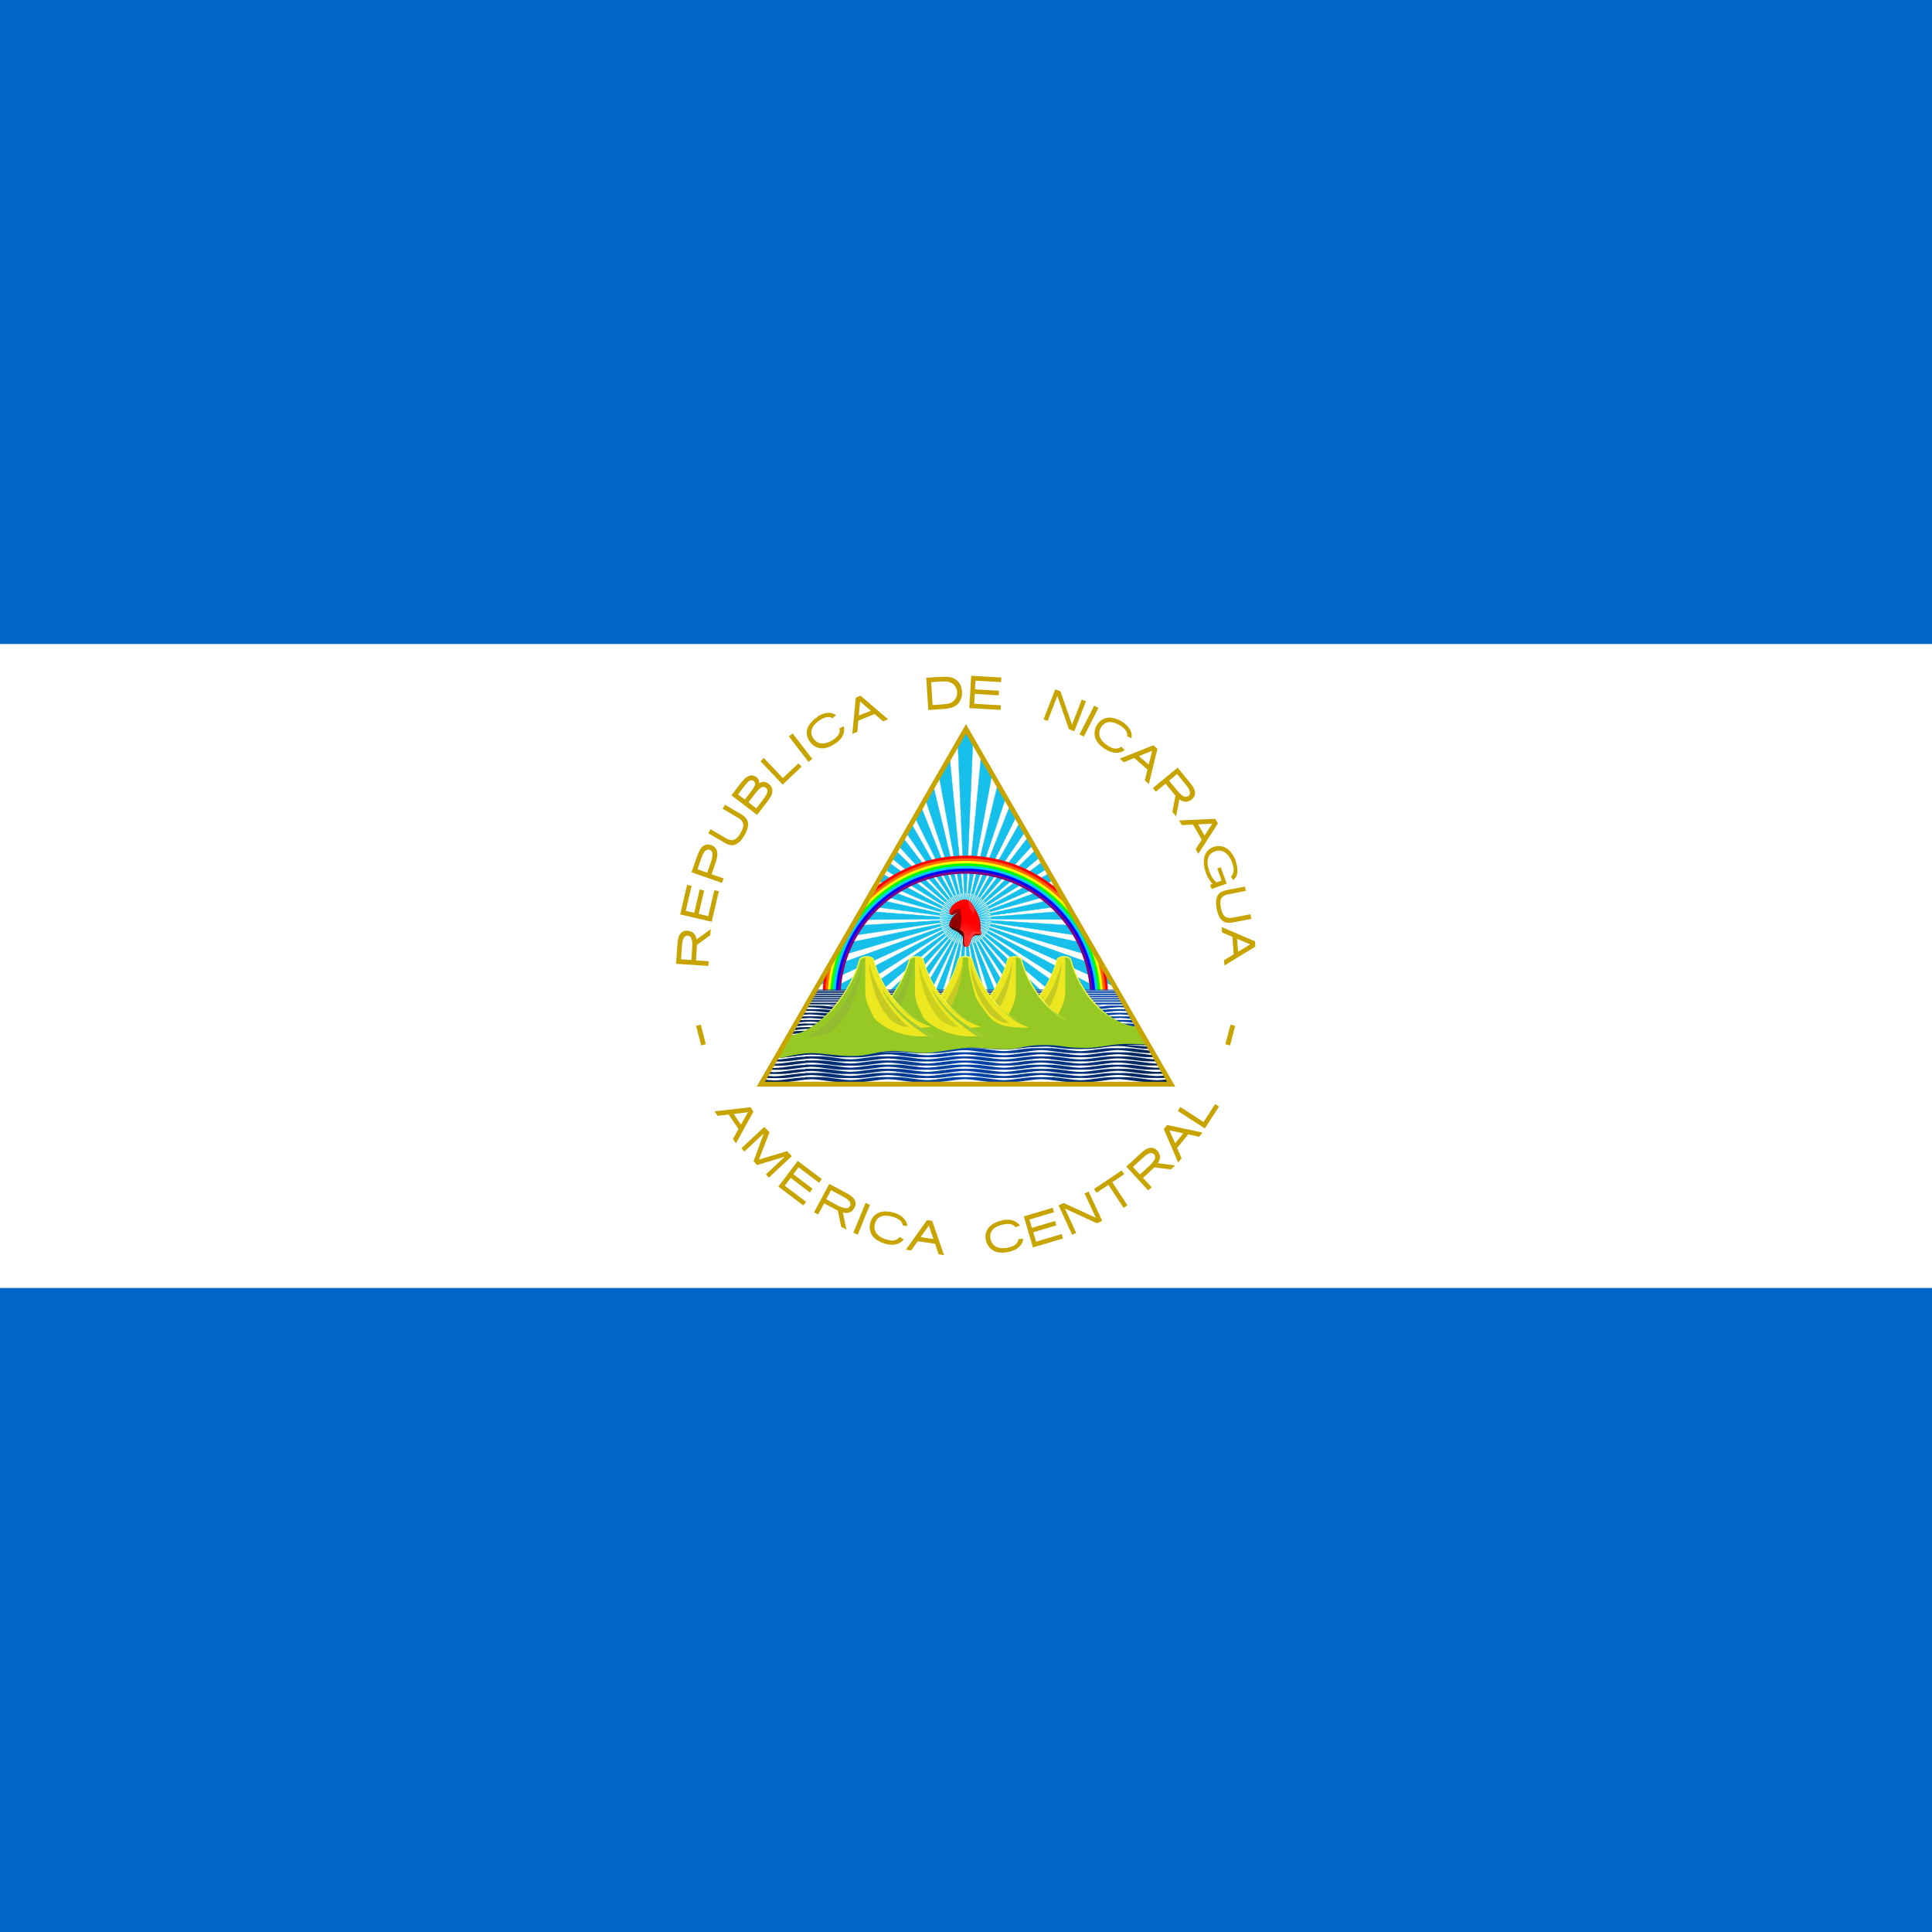 <svg viewBox="0 0 512 512" xmlns="http://www.w3.org/2000/svg" xmlns:xlink="http://www.w3.org/1999/xlink"><defs><clipPath id="a"><path d="M500 226.375l-63.702 110.332h127.4Z"/></clipPath><linearGradient id="b" x1="498.738" x2="500.626" gradientUnits="userSpaceOnUse" y1="289.055" y2="283.42"><stop offset="0%" stop-color="#510000"/><stop offset="30%" stop-color="#8A0000"/><stop offset="100%" stop-color="#A00"/></linearGradient><linearGradient id="c" x1="501.444" x2="502.927" gradientUnits="userSpaceOnUse" y1="291.373" y2="287.449"><stop offset="0%" stop-color="#FF2A2A"/><stop offset="100%" stop-color="#F00"/></linearGradient><linearGradient id="d" x1="444.509" x2="634.411" gradientUnits="userSpaceOnUse" y1="317.486" y2="317.486"><stop offset="0%" stop-color="#025"/><stop offset="50%" stop-color="#04A"/><stop offset="100%" stop-color="#025"/></linearGradient><linearGradient id="e" x1="444.509" x2="634.411" gradientUnits="userSpaceOnUse" y1="317.486" y2="317.486" xlink:href="#d"/><linearGradient id="f" x1="444.509" x2="634.411" gradientUnits="userSpaceOnUse" y1="317.486" y2="317.486" xlink:href="#d"/><linearGradient id="g" x1="444.509" x2="634.411" gradientUnits="userSpaceOnUse" y1="317.486" y2="317.486" xlink:href="#d"/><linearGradient id="h" x1="444.509" x2="634.411" gradientUnits="userSpaceOnUse" y1="317.486" y2="317.486" xlink:href="#d"/><linearGradient id="i" x1="444.509" x2="634.411" gradientUnits="userSpaceOnUse" y1="317.486" y2="317.486" xlink:href="#d"/><linearGradient id="j" x1="444.509" x2="634.411" gradientUnits="userSpaceOnUse" y1="317.486" y2="317.486" xlink:href="#d"/><linearGradient id="k" x1="444.509" x2="634.411" gradientUnits="userSpaceOnUse" y1="317.486" y2="317.486" xlink:href="#d"/><linearGradient id="l" x1="444.509" x2="634.411" gradientUnits="userSpaceOnUse" y1="317.486" y2="317.486" xlink:href="#d"/><linearGradient id="m" x1="444.509" x2="634.411" gradientUnits="userSpaceOnUse" y1="317.486" y2="317.486" xlink:href="#d"/><linearGradient id="n" x1="444.509" x2="634.411" gradientUnits="userSpaceOnUse" y1="317.486" y2="317.486" xlink:href="#d"/><linearGradient id="o" x1="484.764" x2="484.764" gradientUnits="userSpaceOnUse" y1="311.709" y2="317.647"><stop offset="0%" stop-color="#F5F549"/><stop offset="100%" stop-color="#97C924"/></linearGradient><linearGradient id="p" x1="484.764" x2="484.764" gradientUnits="userSpaceOnUse" y1="311.709" y2="317.647" xlink:href="#o"/><linearGradient id="q" x1="484.764" x2="484.764" gradientUnits="userSpaceOnUse" y1="311.709" y2="317.647" xlink:href="#o"/><linearGradient id="r" x1="484.764" x2="484.764" gradientUnits="userSpaceOnUse" y1="311.709" y2="317.647" xlink:href="#o"/><linearGradient id="s" x1="484.764" x2="484.764" gradientUnits="userSpaceOnUse" y1="311.709" y2="317.647" xlink:href="#o"/><linearGradient id="t" x1="98.901" x2="124.971" gradientUnits="userSpaceOnUse" y1="1440.15" y2="1440.15" gradientTransform="scale(4.457.224)" xlink:href="#d"/><linearGradient id="u" x1="47.855" x2="61.745" gradientUnits="userSpaceOnUse" y1="3054.21" y2="3054.21" gradientTransform="scale(9.124.11)" xlink:href="#d"/><linearGradient id="v" x1="47.855" x2="61.745" gradientUnits="userSpaceOnUse" y1="3054.21" y2="3054.21" gradientTransform="scale(9.124.11)" xlink:href="#d"/><linearGradient id="w" x1="47.855" x2="61.745" gradientUnits="userSpaceOnUse" y1="3054.21" y2="3054.21" gradientTransform="scale(9.124.11)" xlink:href="#d"/><linearGradient id="x" x1="47.855" x2="61.745" gradientUnits="userSpaceOnUse" y1="3054.21" y2="3054.21" gradientTransform="scale(9.124.11)" xlink:href="#d"/><linearGradient id="y" x1="47.855" x2="61.745" gradientUnits="userSpaceOnUse" y1="3054.21" y2="3054.21" gradientTransform="scale(9.124.11)" xlink:href="#d"/><linearGradient id="z" x1="47.855" x2="61.745" gradientUnits="userSpaceOnUse" y1="3054.21" y2="3054.21" gradientTransform="scale(9.124.11)" xlink:href="#d"/><linearGradient id="A" x1="47.855" x2="61.745" gradientUnits="userSpaceOnUse" y1="3054.21" y2="3054.21" gradientTransform="scale(9.124.11)" xlink:href="#d"/><linearGradient id="B" x1="47.855" x2="61.745" gradientUnits="userSpaceOnUse" y1="3054.21" y2="3054.21" gradientTransform="scale(9.124.11)" xlink:href="#d"/><linearGradient id="C" x1="47.855" x2="61.745" gradientUnits="userSpaceOnUse" y1="3054.21" y2="3054.21" gradientTransform="scale(9.124.11)" xlink:href="#d"/><path id="I" d="M530.63 297.465c-.79 0-1.26.18-1.54.35 -.27.16-.32.27-.32.28 0 0-.02.01-.02.01 -1.4 5.32-4.35 10.67-8.34 14.7 -4.02 4.07-9.07 6.83-14.61 6.83h-7.68v9.92h60.85l-5.68-10.06c-4.69-.62-8.98-3.17-12.46-6.7 -3.99-4.04-6.94-9.39-8.34-14.71l-.02-.02c-.01-.02-.07-.11-.34-.27 -.29-.18-.76-.38-1.54-.38Z"/><path id="N" d="M484.75 297.465c-.79 0-1.26.19-1.54.37 -.27.16-.33.26-.34.27l-.02.01c-1.41 5.32-4.68 10.7-8.08 14.99 -3.41 4.28-9.72 8.61-14.05 9.07l-4.29 7.39h48.06v-10.7c-3.56-1.09-6.8-3.27-9.56-6.06 -3.99-4.04-6.94-9.39-8.34-14.71 -.01-.01-.02-.01-.02-.02 -.01-.02-.06-.13-.33-.29 -.28-.18-.76-.36-1.54-.36Z"/><path id="D" d="M500 226.4l-2.36 4.08 2.35 54.97 2.35-54.98Z"/><path id="O" d="M483.445 298.9c-.62 9.04-5.66 20.45-11.34 22.42 -1.86.64-5.1.86-6.23 1 9.94-4.73 15.82-15.86 17.56-23.43Z"/><path id="J" d="M530.63 297.465c.14 0 .28.02.4.03 .02 3.01 0 8.1 0 10.8 -.03 2.34-.83 4.22-2.02 6.44 -.55 1.55-.99.96-2.35 2.85 -1.83.65-3.19.91-5.14 1.21 -2.52.39-8.12.75-10.89.13 3.64-1.07 6.96-3.27 9.77-6.12v0c.75-.77 1.46-1.57 2.13-2.4v0c1.12-1.42 2.12-2.91 3.01-4.48 .35-.63.68-1.25.99-1.9v-.001c.46-.96.87-1.95 1.25-2.94 .12-.33.24-.67.35-1 .22-.67.41-1.33.59-2 0-.01.01-.01.01-.02 0-.02.06-.13.32-.29 .13-.09.33-.17.57-.24h.01c.25-.07.55-.12.94-.12Z"/><path id="K" d="M529.938 298.902c-.42 6.03-2.28 13.19-6.65 17.81 -1.61 1.33-3.66 2.55-5.65 2.25 6.77-5.51 10.88-13.95 12.29-20.07Z"/><path id="L" d="M524.494 309.28c-1.01 2.72-4.79 6.74-8.84 10.04 -1.15.03-1.76.1-2.81.03 2.46-.23 8.22-5.09 11.64-10.09Z"/><path id="S" d="M450.312 334.74c-3.46 0-6.41.85-9.66.94 -1.21-.04-2.37-.19-3.54-.35l-.49.85c.48.03.97.06 1.48.06 1.5.02 2.99-.04 4.47 0 3.45 0 6.38-.85 9.63-.95 3.25.09 6.2.94 9.66.94 1.5.02 2.99-.04 4.47 0 3.45 0 6.41-.86 9.66-.95 3.25.09 6.23.94 9.68.94 1.49.02 2.99-.04 4.47 0 3.45 0 6.4-.86 9.65-.95 3.25.09 6.19.94 9.65.94 1.51.02 2.99-.04 4.49 0 3.45 0 6.41-.86 9.66-.95 3.25.09 6.21.94 9.67.94 1.49.02 2.99-.04 4.47 0 3.45 0 6.4-.86 9.65-.95 3.25.09 6.21.94 9.66.94 1.5.02 2.99-.04 4.47 0 .6 0 1.19-.04 1.77-.08l-.47-.8c-1.07.14-2.14.27-3.24.3 -3.26-.1-6.2-.95-9.66-.95 -1.51-.02-3 .03-4.49 0 -3.46 0-6.4.85-9.65.94 -3.26-.09-6.21-.95-9.67-.95 -1.5-.02-3 .03-4.48 0 -3.46 0-6.42.85-9.67.94 -3.26-.1-6.21-.95-9.67-.95 -1.51-.02-3.01.03-4.49 0 -3.46 0-6.4.85-9.65.94 -3.26-.1-6.2-.95-9.65-.95 -1.51-.02-2.99.03-4.48 0 -3.46 0-6.41.85-9.67.94 -3.26-.1-6.21-.95-9.67-.95 -1.51-.02-3.01.03-4.49 0Z"/><path id="F" d="M500 277.47l-.14 0 .13 3.11 .13-3.11c-.05 0-.09-.01-.14-.01Z"/><path id="H" d="M530.63 297.043c-1.71 0-2.23.86-2.23.86 -2.74 10.57-11.81 21.33-22.6 21.33h-8.09v10.76s.01 0 .01 0h61.49l-6.19-10.96c-9.71-1.45-17.64-11.38-20.17-21.15 0 0-.54-.87-2.25-.87Z"/><path id="M" d="M484.75 297.043c-1.71 0-2.25.86-2.25.86 -2.53 9.74-11.83 22.31-21.5 23.81l-4.79 8.29h49.01v-11.35c-8.83-2.37-15.89-11.63-18.25-20.76 0 0-.53-.87-2.23-.87Z"/><path id="G" d="M449.705 321.36c-1.66 0-3.2.16-4.71.35l-.49.84c2.43-.22 4.69-.65 7.14-.71 3.29.08 6.28.83 9.78.83 1.51.01 3.02-.03 4.52 0 3.5 0 6.49-.75 9.78-.83 3.29.08 6.3.83 9.8.83 1.51 0 3.17-.03 4.53 0 3.5 0 6.47-.75 9.76-.83 3.29.08 6.27.83 9.77.83 1.53.01 3.03-.03 4.54 0 3.5 0 6.49-.75 9.78-.83 3.29.08 6.28.83 9.78.83 1.51.01 3.03-.03 4.53 0 3.5 0 6.47-.75 9.76-.83 2.55.06 4.92.52 7.48.72l-.52-.9c-1.41-.17-2.84-.32-4.37-.32 -1.53-.03-3.04.03-4.55 0 -3.5 0-6.48.74-9.77.82 -3.3-.08-6.29-.83-9.79-.83 -1.52-.02-3.03.03-4.53 0 -3.5 0-6.5.75-9.79.83 -3.3-.08-6.29-.83-9.79-.83 -1.53-.02-3.05.03-4.55 0 -3.5 0-6.48.75-9.77.83 -3.3-.08-6.27-.83-9.77-.83 -1.52-.02-3.03.03-4.53 0 -3.5 0-6.49.75-9.79.83 -3.3-.08-6.29-.83-9.79-.83 -1.52-.02-3.05.03-4.55 0Z"/><path id="P" d="M484.746 297.465c-.15 0-.28.02-.41.03 -.03 3.01 0 8.1 0 10.8 .03 2.34.83 4.22 2.01 6.44 .07.19.13.35.2.49 .41 1.08.71 1.46 2.28 2.65 4.98 3.78 11.17 4.35 14.8 4.04 -1.14-.9-2.36-1.72-3.43-2.47 1.71-.06 3.35-.25 4.51-.51 -3.64-1.07-6.96-3.27-9.77-6.12v-.001c-.49-.51-.96-1.03-1.41-1.56 -.21-.3-.5-.7-.6-.82 -1.12-1.4-2.27-2.95-3.15-4.52l0-.001c-.36-.63-.69-1.26-1-1.9v0c-.62-1.28-1.16-2.6-1.61-3.94v0c-.22-.66-.42-1.33-.6-2 -.01-.01-.02-.01-.02-.02 -.01-.02-.06-.13-.32-.29v-.001c-.18-.11-.38-.19-.58-.24h-.02 -.001c-.31-.09-.63-.13-.95-.12Z"/><path id="E" d="M499.94 226.37l-2.36 4.08 2.34 55.01 .12 0 2.35-54.98 -2.37-4.12 -.12 0Zm.11.06l-.12 0 2.35 4.08 -2.37 54.94 .12 0 -2.36-54.98 2.34-4.05Z"/><path id="Q" d="M485.446 298.902c.41 6.03 2.27 13.19 6.64 17.81 1.6 1.33 3.66 2.55 5.64 2.25 -6.77-5.51-10.89-13.95-12.29-20.07Z"/><path id="R" d="M489.61 307.247c2.37 5.83 8.37 11.29 14.54 14.95 1.15.03 1.49 0 2.53-.06 -4.42-2.37-11.54-5.76-17.08-14.9Z"/></defs><path fill="#0067C6" d="M0 0h512v512H0Z"/><path fill="#FFF" d="M0 170.66h512v170.66H0Z"/><path fill="#C8A400" d="M179.2 255.42l8.51.57c.03-.42.05-.83.08-1.25 -1.12-.08-2.24-.15-3.35-.23 .08-1.37.2-2.74.26-4.11 1.18-.86 2.37-1.72 3.55-2.58l.1-1.58c-1.25.9-2.5 1.81-3.75 2.72 -.125-.89-.62-1.8-1.51-2.11 -.78-.29-1.74-.34-2.41.22 -.86.63-1.01 1.75-1.12 2.74 -.15 1.85-.26 3.72-.39 5.57Zm1.29-1.17c.1-1.4.16-2.8.3-4.2 .1-.69.23-1.49.83-1.93 .54-.37 1.35-.1 1.57.52 .44 1.06.24 2.23.19 3.35l-.16 2.42c-.92-.06-1.83-.12-2.74-.19Zm-.19-11.92l8.31 1.94 1.89-8.09 -1.19-.28 -1.61 6.88 -2.53-.59 1.44-6.2 -1.18-.28 -1.45 6.2 -2.24-.53 1.54-6.62c-.4-.1-.79-.19-1.19-.28l-1.83 7.83Zm2.99-11.16l8.06 2.8 .41-1.18c-1.06-.37-2.12-.74-3.17-1.11 .41-1.22.86-2.43 1.24-3.66 .27-1.01.48-2.18-.11-3.12 -.48-.69-1.34-1.14-2.18-1.11 -.93.04-1.69.72-2.1 1.51 -.61 1.14-.95 2.4-1.4 3.61l-.77 2.21Zm1.55-.78c.43-1.21.82-2.44 1.28-3.63 .29-.64.64-1.4 1.38-1.6 .6-.14 1.23.32 1.29.94 .14 1.14-.35 2.21-.7 3.27l-.67 1.91 -2.6-.91Zm2.89-9.55c1.52.88 3.02 1.78 4.55 2.65 .86.46 1.95.73 2.85.21 1.23-.68 2-1.94 2.6-3.17 .47-1.04.82-2.32.21-3.37 -.66-1.06-1.84-1.54-2.86-2.17l-2.95-1.73 -.63 1.07c1.44.85 2.9 1.68 4.34 2.55 .68.41 1.25 1.17 1.14 2.02 -.14 1-.71 1.88-1.29 2.7 -.47.65-1.27 1.19-2.11 1.01 -.88-.17-1.6-.75-2.37-1.16l-2.9-1.7 -.63 1.07Zm6.14-10.05l6.77 5.18c1.05-1.38 2.1-2.75 3.16-4.12 .6-.87 1.16-2.01.75-3.08 -.38-.85-1.25-1.51-2.19-1.56 -.43-.06-.98.26-1.21.4 .24-.91-.51-1.77-1.34-2.01 -1.01-.36-2.04.28-2.7 1 -.79.85-1.44 1.81-2.16 2.72l-1.1 1.43Zm1.72-.26c.79-1.02 1.54-2.07 2.37-3.06 .38-.43 1-.92 1.6-.6 .54.23.68.92.42 1.42 -.42.88-1.1 1.6-1.67 2.39l-.93 1.21c-.6-.46-1.21-.92-1.81-1.38Zm2.76 2.11c.82-1.06 1.59-2.15 2.46-3.16 .44-.47 1-1.05 1.7-.92 .6.13 1.04.79.83 1.39 -.34 1.11-1.18 1.97-1.85 2.89l-1.06 1.38c-.7-.54-1.4-1.07-2.1-1.61Zm3.2-10.91l5.86 6.2 5.02-4.75 -.84-.88 -4.02 3.79 -.11.09 -.08-.08 -4.96-5.25Zm7.51-6.58l5.2 6.76 1.01-.78 -5.21-6.77Zm7.64-5.19c-.85.52-1.53 1.14-2.05 1.85 -.53.71-.81 1.46-.85 2.23 -.05.77.16 1.53.62 2.26v0c.41.66.99 1.2 1.68 1.57 .7.37 1.45.51 2.28.42 .82-.1 1.75-.46 2.79-1.11 .99-.62 1.7-1.34 2.13-2.16v0c.41-.77.53-1.67.35-2.52l-1.18.46c.31 1.7-.79 2.52-2.03 3.3 -1.93 1.17-3.81 1.08-4.96-.68 -1.2-1.99.11-3.63 1.75-4.7 1.16-.73 2.31-1.23 3.4-.53l.92-.83c-.64-.44-1.36-.65-2.18-.6 -.87.04-1.77.36-2.72.96Zm10.08-5.04l-.9 9.56 1.32-.54 .27-2.97h0l4.31-1.75 2.24 1.95 1.33-.54 -7.28-6.27 -1.33.53Zm1.16.98l2.83 2.45 -3.18 1.28 .34-3.74Zm17.536-6.256l.53 8.51c1.54-.11 3.08-.18 4.62-.31 1.2-.14 2.5-.46 3.33-1.42 1.06-1.19 1.22-2.96.75-4.43 -.4-1.3-1.56-2.28-2.88-2.53 -1.3-.25-2.63-.06-3.94 0l-2.43.15Zm1.31 1.13c1.22-.07 2.45-.19 3.67-.19h-.001c.69-.03 1.38.18 1.95.59 .85.58 1.35 1.63 1.24 2.66 -.06 1.18-.94 2.27-2.09 2.57 -.66.17-1.35.21-2.02.29l-2.39.15 -.38-6.1Zm10.58-1.64l-.49 8.52 8.29.47 .07-1.21c-2.36-.14-4.71-.27-7.06-.41 .05-.87.1-1.73.14-2.6 2.12.12 4.23.24 6.35.36l.07-1.21c-2.12-.12-4.24-.25-6.36-.37 .04-.77.08-1.53.13-2.3 2.26.12 4.52.25 6.79.38l.07-1.22 -8.03-.46Zm22.28 3.55l-3.09 7.95 1.09.42 2.44-6.31 .12-.33 .13.36 2.94 8.46 1.43.55 3.08-7.96 -1.1-.43 -2.45 6.3 -.125.32 -.14-.36 -2.95-8.46Zm11.46 4.92l-3.88 7.6 -1.14-.59 3.88-7.6Zm6.43 3.77c-.83-.55-1.67-.91-2.54-1.09 -.87-.18-1.67-.12-2.39.16 -.73.28-1.33.79-1.8 1.51h-.001c-.44.65-.69 1.4-.73 2.19 -.05.79.14 1.53.57 2.25 .42.71 1.14 1.4 2.16 2.07 .97.64 1.92.98 2.84 1.04 .89.05 1.7-.2 2.43-.73l-.92-.88c-1.42.99-2.63.33-3.85-.46 -1.87-1.27-2.58-3.01-1.46-4.79 1.3-1.92 3.34-1.42 4.99-.37 1.14.75 2.07 1.59 1.9 2.87l1.13.49c.13-.76.01-1.51-.37-2.23 -.41-.77-1.07-1.46-2.01-2.08Zm8.125 6.13l-8.92 3.55 1.08.94 2.76-1.11 0 0 3.51 3.05 -.71 2.89 1.08.94 2.27-9.33 -1.09-.94Zm-.34 1.48l-.9 3.64 -2.59-2.25 3.48-1.4Zm6.78 4.44l-6.59 5.43c.26.32.53.64.79.96 .86-.72 1.72-1.43 2.59-2.14 .87 1.05 1.73 2.12 2.62 3.16 -.28 1.43-.55 2.87-.82 4.31l1 1.22 .85-4.55c.73.6 1.81.9 2.69.42 .76-.36 1.42-1.05 1.46-1.93 .09-1.18-.75-2.13-1.42-3l-3.22-3.91Zm-.15 1.73c.92 1.14 1.89 2.24 2.77 3.41 .4.6.91 1.45.44 2.15 -.39.6-1.23.55-1.74.16 -1.05-.71-1.74-1.79-2.55-2.72l-1.05-1.27 2.11-1.75Zm10.12 11.84l-9.6.44 .71 1.24 2.97-.15 0 0 2.32 4.03 -1.62 2.49 .71 1.24 5.2-8.08 -.72-1.24Zm-.81 1.29l-2.04 3.15 -1.71-2.97 3.75-.18Zm6.28 10c-.54-1.45-1.375-2.93-2.8-3.66 -1.59-.8-3.7-.41-4.82.98 -.98 1.16-1.03 2.8-.77 4.22 .31 1.63 1.06 3.19 2.18 4.42 -.22.07-.43.15-.64.23l.4 1.13c1.33-.48 2.66-.96 3.99-1.44l-1.56-4.32 -.93.33c.38 1.06.76 2.12 1.14 3.18l-1.36.48c-1.2-1.03-1.86-2.55-2.21-4.06 -.26-1.14-.27-2.49.59-3.38 .98-1.03 2.73-1.35 3.91-.47 1.16.85 1.82 2.23 2.15 3.61 .22.9.19 1.98-.5 2.68 -.2.14.11.34.16.51l.32.53v0c.72-.58 1.15-1.46 1.14-2.39 .02-.91-.18-1.81-.49-2.66Zm2.45 6.66l-4.78.92c-.89.17-1.55.45-2 .82 -.45.37-.73.89-.86 1.59 -.14.69-.12 1.53.08 2.56v0s0 .01 0 .02c.2 1.03.5 1.82.88 2.41 .38.59.84.97 1.39 1.15 .55.18 1.27.19 2.15.02l4.77-.93 -.24-1.22 -4.66.9c-2.09.4-2.8-.7-3.16-2.58l-.01-.03c-.38-1.88-.14-3.17 1.95-3.57l4.65-.91 -.24-1.22Zm2.61 14.52l-8.83-3.78 .1 1.43 2.74 1.16v0l.33 4.64 -2.55 1.54 .1 1.43 8.19-5.02 -.11-1.43Zm-1.29.81l-3.21 1.95 -.25-3.42 3.45 1.46ZM185.71 271.536l-1.24.32 1.36 5.2 1.23-.33Zm140.4 0l1.23.32 -1.37 5.2 -1.24-.33Zm-127.203 21.89l-9.54 1.09 .79 1.19 2.95-.35 0 0 2.59 3.86 -1.45 2.6 .79 1.19 4.63-8.42 -.8-1.19Zm-.72 1.34l-1.82 3.28 -1.91-2.85 3.72-.44Zm4.37 3.86l-6.09 5.68 .81.86 5.12-4.8 -2.69 7.4 .93.99 7.35-2.23 -5.04 4.7 .81.86 6.08-5.69 -1.24-1.32 -7.47 2.23 2.79-7.23Zm8.85 9.03l-5.14 6.81 6.63 4.99 .73-.97 -5.65-4.25 1.56-2.08 5.08 3.83 .72-.97 -5.09-3.83c.46-.62.92-1.23 1.38-1.84l5.43 4.09c.24-.33.48-.65.73-.98l-6.43-4.84Zm8.34 6.11l-4.02 7.52c.36.19.73.39 1.1.58l1.58-2.96c1.21.63 2.41 1.3 3.63 1.92 .29 1.43.58 2.86.88 4.29 .46.25.93.49 1.39.74l-.94-4.54c.91.27 2.02.14 2.65-.63 .53-.61.9-1.45.64-2.26 -.3-1.12-1.4-1.7-2.32-2.24 -1.54-.83-3.08-1.65-4.62-2.47Zm.52 1.65c1.28.7 2.6 1.35 3.86 2.1 .58.39 1.32.93 1.25 1.73 -.07.69-.82 1.07-1.46.92 -1.25-.21-2.3-.95-3.41-1.51 -.52-.28-1.04-.55-1.55-.83l1.29-2.43Zm9.11 3.38l-3.23 7.9 1.18.48 3.22-7.9Zm7.69 2.65c-.95-.32-1.85-.45-2.74-.39 -.89.05-1.64.31-2.26.78 -.625.46-1.08 1.1-1.35 1.93v0c-.25.74-.3 1.53-.14 2.3 .16.78.53 1.45 1.13 2.02 .59.57 1.47 1.05 2.63 1.44 1.11.36 2.11.45 3.02.26h0c.85-.18 1.62-.65 2.16-1.34l-1.11-.62c-1.12 1.32-2.45 1-3.84.55 -2.14-.74-3.27-2.24-2.65-4.25 .76-2.19 2.86-2.23 4.73-1.65 1.3.43 2.41.99 2.58 2.28l1.22.18c-.07-.77-.38-1.46-.94-2.06 -.59-.64-1.41-1.13-2.48-1.48Zm8.58 1.92l-5.58 7.81 1.41.2 1.72-2.43 0 0 4.6.66 .96 2.81 1.42.2 -3.14-9.08 -1.42-.21Zm.51 1.43l1.21 3.55 -3.39-.49 2.17-3.06Zm19.48-1.38c-.98.18-1.83.51-2.58 1 -.75.48-1.28 1.07-1.59 1.78 -.32.71-.4 1.49-.23 2.34 .15.78.49 1.47 1.01 2.07 .52.6 1.17 1 1.98 1.21 .8.21 1.8.2 3-.03 1.15-.23 2.06-.64 2.76-1.25v0c.66-.58 1.09-1.36 1.23-2.22l-1.27.01c-.33 1.7-1.65 2.07-3.08 2.36 -2.22.4-3.95-.35-4.39-2.41 -.41-2.29 1.4-3.35 3.31-3.76 1.34-.26 2.59-.32 3.36.72l1.15-.44c-.44-.64-1.04-1.09-1.83-1.34 -.83-.27-1.78-.29-2.89-.08Zm5.69-1.01c.81 2.72 1.61 5.45 2.42 8.18l7.96-2.37 -.35-1.17 -6.78 2.01 -.74-2.49 6.1-1.82c-.12-.39-.23-.77-.35-1.16l-6.11 1.81 -.66-2.21 6.52-1.94 -.35-1.17 -7.71 2.29Zm9.23-2.91l3.58 7.74c.35-.17.71-.33 1.07-.5l-2.99-6.46c2.76 1.25 5.51 2.54 8.26 3.81 .18.16.36.05.55-.05 .36-.17.71-.33 1.07-.5l-3.59-7.75 -1.08.49 2.98 6.45c-2.84-1.29-5.66-2.61-8.49-3.91l-1.4.64Zm9.37-4.41l.67 1.01 3.04-2.01 .11-.08 .05.08 3.96 6.02 1.03-.69 -3.97-6.03 -.06-.09 .11-.08 3.06-2.02 -.67-1.02Zm8.58-5.88l5.78 6.27c.3-.28.61-.57.91-.85l-2.28-2.47c1-.94 2.02-1.85 3.01-2.8 1.45.19 2.89.39 4.34.57l1.16-1.07 -4.59-.61c.56-.77.8-1.87.28-2.72 -.4-.74-1.13-1.37-2.01-1.36 -1.18-.03-2.09.86-2.92 1.58 -1.24 1.14-2.48 2.28-3.72 3.42Zm1.74.05c1.08-.99 2.13-2.01 3.25-2.96 .58-.44 1.4-.99 2.13-.57 .62.35.61 1.19.25 1.72 -.65 1.08-1.69 1.83-2.58 2.7 -.4.37-.81.74-1.21 1.1l-1.86-2.02Zm8.18-9.99l3.81 8.81 .9-1.11 -1.19-2.73 0-.01 2.94-3.6 2.91.625 .9-1.11 -9.4-2 -.91 1.11Zm1.49.29l3.67.78 -2.17 2.65 -1.5-3.44Zm2.22-5.14l7.16 4.64 3.75-5.8 -1.02-.66 -3.01 4.63 -.08.11 -.09-.06 -6.06-3.93Z"/><g clip-path="url(#a)" transform="matrix(.853 0 0 .853-170.667 0)"><path fill="#FFF" d="M500 226.4l-31.48 54.53 -15.42 26.7h93.798l-14.72-25.49 -32.19-55.76Z"/><g fill="#17C0EB"><use opacity=".62" xlink:href="#D"/><use xlink:href="#E"/></g><use fill="#FFF" xlink:href="#F"/><g transform="rotate(72 500 285.467)"><g fill="#17C0EB"><use opacity=".62" xlink:href="#D"/><use xlink:href="#E"/></g><use fill="#FFF" xlink:href="#F"/></g><g transform="rotate(144 500 285.467)"><g fill="#17C0EB"><use opacity=".62" xlink:href="#D"/><use xlink:href="#E"/></g><use fill="#FFF" xlink:href="#F"/></g><g transform="rotate(-144 500 285.467)"><g fill="#17C0EB"><use opacity=".62" xlink:href="#D"/><use xlink:href="#E"/></g><use fill="#FFF" xlink:href="#F"/></g><g transform="rotate(-72 500 285.467)"><g fill="#17C0EB"><use opacity=".62" xlink:href="#D"/><use xlink:href="#E"/></g><use fill="#FFF" xlink:href="#F"/></g><g transform="rotate(8 500 285.467)"><g fill="#17C0EB"><use opacity=".62" xlink:href="#D"/><use xlink:href="#E"/></g><use fill="#FFF" xlink:href="#F"/><g transform="rotate(72 500 285.467)"><g fill="#17C0EB"><use opacity=".62" xlink:href="#D"/><use xlink:href="#E"/></g><use fill="#FFF" xlink:href="#F"/></g><g transform="rotate(144 500 285.467)"><g fill="#17C0EB"><use opacity=".62" xlink:href="#D"/><use xlink:href="#E"/></g><use fill="#FFF" xlink:href="#F"/></g><g transform="rotate(-144 500 285.467)"><g fill="#17C0EB"><use opacity=".62" xlink:href="#D"/><use xlink:href="#E"/></g><use fill="#FFF" xlink:href="#F"/></g><g transform="rotate(-72 500 285.467)"><g fill="#17C0EB"><use opacity=".62" xlink:href="#D"/><use xlink:href="#E"/></g><use fill="#FFF" xlink:href="#F"/></g></g><g transform="rotate(16 500 285.467)"><g fill="#17C0EB"><use opacity=".62" xlink:href="#D"/><use xlink:href="#E"/></g><use fill="#FFF" xlink:href="#F"/><g transform="rotate(72 500 285.467)"><g fill="#17C0EB"><use opacity=".62" xlink:href="#D"/><use xlink:href="#E"/></g><use fill="#FFF" xlink:href="#F"/></g><g transform="rotate(144 500 285.467)"><g fill="#17C0EB"><use opacity=".62" xlink:href="#D"/><use xlink:href="#E"/></g><use fill="#FFF" xlink:href="#F"/></g><g transform="rotate(-144 500 285.467)"><g fill="#17C0EB"><use opacity=".62" xlink:href="#D"/><use xlink:href="#E"/></g><use fill="#FFF" xlink:href="#F"/></g><g transform="rotate(-72 500 285.467)"><g fill="#17C0EB"><use opacity=".62" xlink:href="#D"/><use xlink:href="#E"/></g><use fill="#FFF" xlink:href="#F"/></g></g><g transform="rotate(24 500 285.467)"><g fill="#17C0EB"><use opacity=".62" xlink:href="#D"/><use xlink:href="#E"/></g><use fill="#FFF" xlink:href="#F"/><g transform="rotate(72 500 285.467)"><g fill="#17C0EB"><use opacity=".62" xlink:href="#D"/><use xlink:href="#E"/></g><use fill="#FFF" xlink:href="#F"/></g><g transform="rotate(144 500 285.467)"><g fill="#17C0EB"><use opacity=".62" xlink:href="#D"/><use xlink:href="#E"/></g><use fill="#FFF" xlink:href="#F"/></g><g transform="rotate(-144 500 285.467)"><g fill="#17C0EB"><use opacity=".62" xlink:href="#D"/><use xlink:href="#E"/></g><use fill="#FFF" xlink:href="#F"/></g><g transform="rotate(-72 500 285.467)"><g fill="#17C0EB"><use opacity=".62" xlink:href="#D"/><use xlink:href="#E"/></g><use fill="#FFF" xlink:href="#F"/></g></g><g transform="rotate(32 500 285.467)"><g fill="#17C0EB"><use opacity=".62" xlink:href="#D"/><use xlink:href="#E"/></g><use fill="#FFF" xlink:href="#F"/><g transform="rotate(72 500 285.467)"><g fill="#17C0EB"><use opacity=".62" xlink:href="#D"/><use xlink:href="#E"/></g><use fill="#FFF" xlink:href="#F"/></g><g transform="rotate(144 500 285.467)"><g fill="#17C0EB"><use opacity=".62" xlink:href="#D"/><use xlink:href="#E"/></g><use fill="#FFF" xlink:href="#F"/></g><g transform="rotate(-144 500 285.467)"><g fill="#17C0EB"><use opacity=".62" xlink:href="#D"/><use xlink:href="#E"/></g><use fill="#FFF" xlink:href="#F"/></g><g transform="rotate(-72 500 285.467)"><g fill="#17C0EB"><use opacity=".62" xlink:href="#D"/><use xlink:href="#E"/></g><use fill="#FFF" xlink:href="#F"/></g></g><g transform="rotate(40 500 285.467)"><g fill="#17C0EB"><use opacity=".62" xlink:href="#D"/><use xlink:href="#E"/></g><use fill="#FFF" xlink:href="#F"/><g transform="rotate(72 500 285.467)"><g fill="#17C0EB"><use opacity=".62" xlink:href="#D"/><use xlink:href="#E"/></g><use fill="#FFF" xlink:href="#F"/></g><g transform="rotate(144 500 285.467)"><g fill="#17C0EB"><use opacity=".62" xlink:href="#D"/><use xlink:href="#E"/></g><use fill="#FFF" xlink:href="#F"/></g><g transform="rotate(-144 500 285.467)"><g fill="#17C0EB"><use opacity=".62" xlink:href="#D"/><use xlink:href="#E"/></g><use fill="#FFF" xlink:href="#F"/></g><g transform="rotate(-72 500 285.467)"><g fill="#17C0EB"><use opacity=".62" xlink:href="#D"/><use xlink:href="#E"/></g><use fill="#FFF" xlink:href="#F"/></g></g><g transform="rotate(48 500 285.467)"><g fill="#17C0EB"><use opacity=".62" xlink:href="#D"/><use xlink:href="#E"/></g><use fill="#FFF" xlink:href="#F"/><g transform="rotate(72 500 285.467)"><g fill="#17C0EB"><use opacity=".62" xlink:href="#D"/><use xlink:href="#E"/></g><use fill="#FFF" xlink:href="#F"/></g><g transform="rotate(144 500 285.467)"><g fill="#17C0EB"><use opacity=".62" xlink:href="#D"/><use xlink:href="#E"/></g><use fill="#FFF" xlink:href="#F"/></g><g transform="rotate(-144 500 285.467)"><g fill="#17C0EB"><use opacity=".62" xlink:href="#D"/><use xlink:href="#E"/></g><use fill="#FFF" xlink:href="#F"/></g><g transform="rotate(-72 500 285.467)"><g fill="#17C0EB"><use opacity=".62" xlink:href="#D"/><use xlink:href="#E"/></g><use fill="#FFF" xlink:href="#F"/></g></g><g transform="rotate(56 500 285.467)"><g fill="#17C0EB"><use opacity=".62" xlink:href="#D"/><use xlink:href="#E"/></g><use fill="#FFF" xlink:href="#F"/><g transform="rotate(72 500 285.467)"><g fill="#17C0EB"><use opacity=".62" xlink:href="#D"/><use xlink:href="#E"/></g><use fill="#FFF" xlink:href="#F"/></g><g transform="rotate(144 500 285.467)"><g fill="#17C0EB"><use opacity=".62" xlink:href="#D"/><use xlink:href="#E"/></g><use fill="#FFF" xlink:href="#F"/></g><g transform="rotate(-144 500 285.467)"><g fill="#17C0EB"><use opacity=".62" xlink:href="#D"/><use xlink:href="#E"/></g><use fill="#FFF" xlink:href="#F"/></g><g transform="rotate(-72 500 285.467)"><g fill="#17C0EB"><use opacity=".62" xlink:href="#D"/><use xlink:href="#E"/></g><use fill="#FFF" xlink:href="#F"/></g></g><g transform="rotate(64 500 285.467)"><g fill="#17C0EB"><use opacity=".62" xlink:href="#D"/><use xlink:href="#E"/></g><use fill="#FFF" xlink:href="#F"/><g transform="rotate(72 500 285.467)"><g fill="#17C0EB"><use opacity=".62" xlink:href="#D"/><use xlink:href="#E"/></g><use fill="#FFF" xlink:href="#F"/></g><g transform="rotate(144 500 285.467)"><g fill="#17C0EB"><use opacity=".62" xlink:href="#D"/><use xlink:href="#E"/></g><use fill="#FFF" xlink:href="#F"/></g><g transform="rotate(-144 500 285.467)"><g fill="#17C0EB"><use opacity=".62" xlink:href="#D"/><use xlink:href="#E"/></g><use fill="#FFF" xlink:href="#F"/></g><g transform="rotate(-72 500 285.467)"><g fill="#17C0EB"><use opacity=".62" xlink:href="#D"/><use xlink:href="#E"/></g><use fill="#FFF" xlink:href="#F"/></g></g><path fill="#F00" d="M500 265.84v0c-10.64-.02-20.92 3.8-28.97 10.75l-14.66 25.4c-.5 2.67-.75 5.43-.75 8.25h5.03c0-21.726 17.62-39.35 39.34-39.35 21.72 0 39.34 17.61 39.34 39.34h5.03c0-2.82-.25-5.59-.75-8.25l-14.66-25.41v0c-8.06-6.95-18.34-10.77-28.97-10.75Z"/><path fill="#F60" d="M500 266.65c-11.77 0-22.44 4.67-30.28 12.25l-12.04 20.84v0c-.86 3.43-1.29 6.96-1.28 10.5h4.25c0-21.726 17.61-39.35 39.34-39.35 21.72 0 39.34 17.61 39.34 39.34h4.25v0c0-3.55-.43-7.09-1.28-10.53l-12.04-20.82c-7.84-7.58-18.52-12.25-30.29-12.25Z"/><path fill="#FF0" d="M500 267.47c-12.71 0-24.1 5.52-31.94 14.31l-8.72 15.09v0c-1.42 4.31-2.14 8.83-2.125 13.375h3.43c0-21.726 17.61-39.35 39.34-39.35 21.72 0 39.34 17.61 39.34 39.34h3.43c0-4.68-.74-9.17-2.13-13.375l-8.72-15.1c-7.84-8.79-19.24-14.32-31.94-14.32Z"/><path fill="#0F0" d="M500 268.25c-14.55 0-27.38 7.41-34.91 18.65l-2.82 4.875v0c-2.83 5.74-4.29 12.06-4.28 18.47h2.65c0-21.726 17.61-39.35 39.34-39.35 21.726 0 39.34 17.61 39.34 39.34h2.65v0c0-6.4-1.47-12.7-4.29-18.44l-2.85-4.94c-7.54-11.23-20.34-18.63-34.88-18.63Z"/><path fill="#0CF" d="M500 269.062c-22.75 0-41.19 18.44-41.19 41.18h1.84c0-21.73 17.61-39.35 39.34-39.35 21.726 0 39.34 17.61 39.34 39.34h1.84c0-22.75-18.44-41.19-41.19-41.19Z"/><path fill="#00F" d="M500 269.84c-22.31 0-40.375 18.1-40.375 40.4h1.34c0-21.56 17.47-39.03 39.03-39.03 21.56 0 39.03 17.47 39.03 39.03h1.37c0-22.31-18.1-40.41-40.41-40.41Z"/><path fill="#800080" d="M500 270.65c-21.863 0-39.59 17.72-39.59 39.59 0 .24 0 .49 0 .73h.8c-.01-.25-.01-.49-.01-.74 0-21.43 17.36-38.79 38.78-38.79s38.79 17.36 38.79 38.78c0 .24-.01.49-.01.73h.79c0-.25 0-.49 0-.74 0-21.87-17.72-39.59-39.59-39.59Z"/><path fill="#510000" d="M500.39 288.134c-.65-.13-1.23-.49-1.78-.61 -.76.72-.84 1.45-.73 2.08 .26.14.31.35.87.86 .56.5.49.77.46 1.96 -.02.5.07 1.58.57 1.68 .54.11.93-.35 1.09-1.16 .15-.79.41-1.22.69-1.7 .3-1.86-.2-2.51-1.2-3.12Z"/><path fill="#F00" d="M497.168 283.524c-.6.01-1.53 1.01-1.95.47 -.24-.31-.28-.91-.04-1.4 .56-1.16 1.12-1.72 2.16-2.33 2.37-1.41 3.89-.96 5.07 1.06 1.09 1.77 2.15 3.73 2.24 5.37 .03.5.28 1.41-.16 1.86 -1.35 1.39-4.6-1.44-6.5-.99 -.64.15-1.38.61-1.98.21 -.47-.31-.08-1 .27-1.3 .61-.52 1.5-2.37 1.38-3.17 -.07-.45-.08.18-.53.19Z"/><path fill="url(#b)" d="M496.92 282.54c-1.09.44-.97 1.07-1.51 1.59 .15.05.76.31 1.36-.3 .26-.22.55-.3.67-.37 -.31.22-.53.55-.69.68 -.41.32-1.04 1.08-1.34 1.84 -.31.76-.43 1.67-.38 1.78 .05.11.42.78 1.56 1.23 2.03.8 2.41 2.43 4.47 2.43 1.61 0 1.35-1.06 2.64-.84 1.12.19 1.71-.7.63-1.24 -1.37-.47-4.1-.2-5.38.03 -.42-4.09-.06-2.65-.15-4.41 -.1-1.76-.63-1.86.07-3.28 -.58.87-1.28.73-2.01.8Z"/><path fill="#FF2A2A" d="M500.93 279.79c-.04.22-.08.51-.06.6 .08.34.17.69.27.99 .11.33.16.57.24.92 .08.36.4.5.69.72 .37.28.08 1.03.31 1.06 .18.02.48-1.07.49-1.25 0-.24-.01-.43-.04-.65v0c-.14-.3-.28-.59-.43-.88 -.01-.01-.01-.01-.01-.01v0c-.06-.12-.13-.23-.2-.33h-.001c-.23-.33-.49-.62-.79-.87 -.02-.02-.04-.04-.06-.05v0c-.09-.07-.17-.13-.26-.19 -.07-.04-.13-.08-.2-.12Z"/><path fill="url(#c)" d="M501.25 287.39c-.72-.19-1.43-.55-2.04-.73 -1.2-.36-2.48-1.14-3.37-.82 -.32.14-.29.45-.39.91 -.05.53-.6 1.31-.14 1.06 .68-.39 2.49.73 3.09 1.1 .28.17.89.52 1.08 1.02 .19.49.09 1.75.04 2.29 -.06.56.12 1.83.68 1.98 .61.16 1.07-.33 1.31-1.23 .23-.88.4-1.39.75-1.92s.75-.76 1.32-.87c.56-.11 1.38.46 1.38-.21 0-.44-.39-.86-.22-1.46 .12-.48-.41-.38-.85-.58 -1.04-.32-1.97-.42-2.69-.61Z"/><path fill="#910000" d="M498.363 288.9c-.33-.18-2.32-1.48-3.05-1.07 -.23.12-.32-.02-.32-.26 -.01-.24.11-.6.18-.87 .07-.28.19-.8.51-1.07 .68-.58 2.27.57 3.1.88 -.08.43-.47 2.35-.45 2.37Z"/><path fill="#FF3A3A" d="M501.76 291.36c.91-1.61 1.5-1.4 2.61-1.38 .37 0 .47-.33.39-.67 -.28.62-1.67-.07-2.42.26 -1.58.69-1.28 3.77-2.03 4.07 .77.65 1.12-1.75 1.43-2.3Z"/><path fill="#FFF" d="M453.103 307.645l-9.96 17.23h113.7l-9.96-17.24h-93.8Z"/><use fill="url(#d)" xlink:href="#G"/><use fill="url(#e)" xlink:href="#G" x="0" y="-1.113"/><use fill="url(#f)" xlink:href="#G" x="0" y="-2.23"/><g transform="translate(0-3.344)"><use fill="url(#g)" xlink:href="#G"/><use fill="url(#h)" xlink:href="#G" x="0" y="-1.113"/><use fill="url(#i)" xlink:href="#G" x="0" y="-2.23"/></g><g transform="translate(0-6.691)"><use fill="url(#j)" xlink:href="#G"/><use fill="url(#k)" xlink:href="#G" x="0" y="-1.113"/><use fill="url(#l)" xlink:href="#G" x="0" y="-2.23"/></g><path fill="url(#m)" d="M453.23 307.45l-.13.21h93.79l-.13-.22h-93.55Zm-.22.37l-.13.22h94.23l-.13-.22H453Zm-.2.34l-.21.35h94.79l-.21-.36h-94.39Zm-.32.55l-.25.43h95.51l-.25-.44h-95.02Zm-.4.69l-.25.43h96.31l-.25-.44h-95.82Zm-.4.69l-.25.43h97.1l-.25-.43h-96.62Zm-.4.69l-.25.43h97.91l-.25-.43h-97.41Zm-.43.74l-.31.53h98.87l-.31-.53h-98.27Z"/><path fill="url(#n)" d="M457.35 312.28c3.45.66 3.78 0 3.78 0Zm81.5 0s.33.66 3.78 0Z"/><use fill="url(#o)" xlink:href="#H"/><use fill="#97C924" xlink:href="#I"/><use fill="#EDE71F" xlink:href="#J"/><use fill="#C6CB24" xlink:href="#K"/><use fill="#9ECB34" xlink:href="#L"/><g transform="translate(-15.341 0)"><use fill="url(#p)" xlink:href="#H"/><use fill="#97C924" xlink:href="#I"/><use fill="#EDE71F" xlink:href="#J"/><use fill="#C6CB24" xlink:href="#K"/><use fill="#9ECB34" xlink:href="#L"/></g><path fill="url(#q)" d="M502.21 297.91c2.73 10.57 11.79 21.33 22.58 21.33h8.09V330s-.02 0-.02 0h-65.8c-.01 0-.02 0-.02 0v-10.77h8.07c10.79 0 19.863-10.76 22.6-21.34 0 0 .53-.87 2.24-.87 1.7 0 2.24.86 2.24.86Z"/><path fill="#97C924" d="M499.97 297.46c.78 0 1.25.19 1.53.37 .27.16.33.26.34.27l.01.01c1.4 5.32 4.34 10.67 8.33 14.7 4.01 4.07 9.08 6.83 14.62 6.83h7.64v9.92h-64.98v-9.93h7.67c5.53 0 10.59-2.76 14.6-6.83 3.98-4.04 6.93-9.39 8.33-14.71 0-.01.01-.01.01-.02 0-.02.05-.13.32-.29 .28-.18.75-.36 1.54-.36Z"/><path fill="#EDE71F" d="M499.263 297.53v0c-.09.01-.17.03-.25.05h-.02c-.25.06-.44.15-.58.23 -.27.16-.32.27-.32.28 -.01 0-.02.01-.02.01h-.001c-.27 1.01-.58 2.01-.95 2.99v0c-.38.99-.79 1.98-1.25 2.94v0c-.32.64-.65 1.27-1 1.89v0c-.89 1.57-1.89 3.06-3.01 4.47v0c-.67.83-1.38 1.63-2.13 2.4 -2.81 2.85-6.13 5.05-9.77 6.11 2.76.61 4.03-.06 6.55-.46 1.95-.31 4.21-.57 6.04-1.22 1.36-1.9.9-1.3 1.44-2.86 1.18-2.22 2.9-4.23 3.33-6.68 1.62-3.03 1.9-8.62 1.9-10.22Z"/><path fill="#C6CB24" d="M499.275 298.902c-.42 6.03-2.28 13.19-6.65 17.81 -1.61 1.33-3.66 2.55-5.65 2.25 6.77-5.51 10.88-13.95 12.29-20.07Z"/><path fill="#9ECB34" d="M493.832 309.28c-1.01 2.72-4.79 6.74-8.84 10.04 -1.15.03-1.76.1-2.81.03 2.46-.23 8.22-5.09 11.64-10.09Z"/><path fill="#EDE71F" d="M500.95 297.58h.02c.24.06.43.15.57.23 .26.16.31.27.32.28 0 0 .01.01.02.01 .17.66.37 1.33.59 1.99 .11.33.23.66.35.99l-.001 0c.36.99.78 1.98 1.25 2.94 .31.64.64 1.26.99 1.89v0c.88 1.57 1.88 3.06 3.01 4.47v-.001c.66.83 1.37 1.63 2.13 2.4 2.81 2.85 6.12 5.44 9.76 6.51 -7.25.02-10.39-.63-13.03-4.02 -2.64-3.39-3.61-4.87-4.14-6.94 -.54-2.07-2.03-6.57-1.87-10.81Z"/><path fill="#C6CB24" d="M501.476 298.9c.41 6.03 2.22 12 6.58 16.625 1.6 1.33 3.66 2.55 5.64 2.25 -7.34-5.01-10.83-12.762-12.24-18.88Z"/><use fill="url(#r)" xlink:href="#M"/><use fill="#97C924" xlink:href="#N"/><use fill="#93BC30" xlink:href="#O"/><use fill="#EDE71F" xlink:href="#P"/><use fill="#CCD11E" xlink:href="#Q"/><use fill="#9ECB34" xlink:href="#R"/><g transform="translate(-15.43 0)"><use fill="url(#s)" xlink:href="#M"/><use fill="#97C924" xlink:href="#N"/><use fill="#93BC30" xlink:href="#O"/><use fill="#EDE71F" xlink:href="#P"/><use fill="#C6CB24" xlink:href="#Q"/><use fill="#9ECB34" xlink:href="#R"/></g><path fill="#FFF" d="M556.5 324.692c-.58.2-4.42-.19-6.44-.05l-1.28.33c-1.13-.01-2.24.02-3.33 0 -3.61 0-6.65.94-10.08.94 -3.44 0-6.47-.95-10.08-.95 -1.12-.01-2.24.02-3.33 0 -3.61 0-6.65.94-10.08.94 -3.43 0-6.48-.95-10.08-.95 -1.13-.01-2.25.02-3.35 0 -3.61 0-6.64.94-10.06.94 -3.43 0-6.46-.95-10.06-.95 -.27 0-.52.01-.78.01 -.18-.01-.38-.02-.56-.02 -.12 0-.23-.01-.34 0 -.12-.01-.24 0-.36 0 -.18 0-.35.01-.53.01 -.26-.01-.51-.02-.78-.02 -3.61 0-6.65.95-10.08.94 -3.43 0-6.48-.95-10.08-.95 -.26 0-.52.01-.78.01 -.18-.01-.34-.02-.53-.02 -.13 0-.26-.01-.38 0 -.12-.01-.24 0-.36 0 -.18 0-.37.01-.54.01 -.26-.01-.51-.02-.78-.02 -2.88 0-6.22.6-8.94.85l-6.28 10.85 62.97-.01 64.375 0Z"/><path fill="url(#t)" d="M547.993 323.11c-.2 0-.4 0-.6 0 -3.24.09-5.57 1.11-11.2 1.11 -5.64 0-6.22-1.02-12.59-.88 -5.95.13-8.45 1.26-11.67 1.21 -3.23-.05-8.48-.7-12.51-.28 -4.04.42-8.83 1.28-11.98 1.29 -3.91-.02-7.82-.73-11.91-.33 -4.09.4-6 1.5-11.07 1.48 -4.36-.02-9.09-.7-12.75-.7 -3.44 0-7.27.95-10.09 1.44l-.85 1.46c2.24-.26 8.55-1.22 10.8-1.28 2.34-.06 10.71.48 15.33.32 4.61-.16 5.15-1.18 10.61-1.18 3.8 0 6.66.4 10.56.4 2.43 0 4.64-1.25 8.34-1.25 .93-.03 1.86-.06 2.79-.09 3.12-.52 8.38.04 12.04.23 3.31.17 5.45-.62 8.91-.73 1.49-.07 2.99-.07 4.47-.15 3.46-.12 6.42.64 9.68.62 3.25-.2 6.4-.93 9.86-1.04 1.51-.07 2.99-.08 4.49-.15 2.28-.08 5.83.07 8.27.5l-.84-1.45c-2.38-.08-5.31-.64-8.18-.64Z"/><use fill="url(#u)" xlink:href="#S"/><use fill="url(#v)" xlink:href="#S" x="0" y="-1.289"/><use fill="url(#w)" xlink:href="#S" x="0" y="-2.575"/><g transform="translate(0-3.867)"><use fill="url(#x)" xlink:href="#S"/><use fill="url(#y)" xlink:href="#S" x="0" y="-1.289"/><use fill="url(#z)" xlink:href="#S" x="0" y="-2.575"/></g><g transform="translate(0-7.729)"><use fill="url(#A)" xlink:href="#S"/><use fill="url(#B)" xlink:href="#S" x="0" y="-1.289"/><use fill="url(#C)" xlink:href="#S" x="0" y="-2.575"/></g><path fill="#97C924" d="M443.846 324.7l-2.43 4.19c2.83-.47 7.1-1.71 10.63-1.71 3.66-.01 8.08.9 12.43.91 5.06.01 6.97-1.08 11.06-1.49 4.08-.41 7.99.52 11.9.54 3.14-.01 7.93-1.09 11.97-1.52 4.03-.43 7.73.29 12.6.37 4.86.07 5.63-1.18 11.57-1.32 6.36-.14 6.94.87 12.58.87 4.24.23 7.88-.86 11.66-1.12 3.78-.27 5.54.04 8.3.1l-1.84-3.26c-.04 0-.07 0-.1 0l-101.25 2.22Z"/><path fill="#FFF" d="M550.067 324.648s2.71.14 3.84.27h0c.98.1 1.96.18 2.95.25l-.37-.49c-.58.2-4.42-.19-6.44-.05Z"/></g><path fill="#C8A400" d="M256 191.892l-27.43 47.52 -28.04 48.55 54.86-.01 56.066 0 -27.44-47.52 -28.03-48.56Zm0 2.56l26.92 46.637 26.32 45.59 -53.85-.01 -52.65 0 26.93-46.63Z"/></svg>